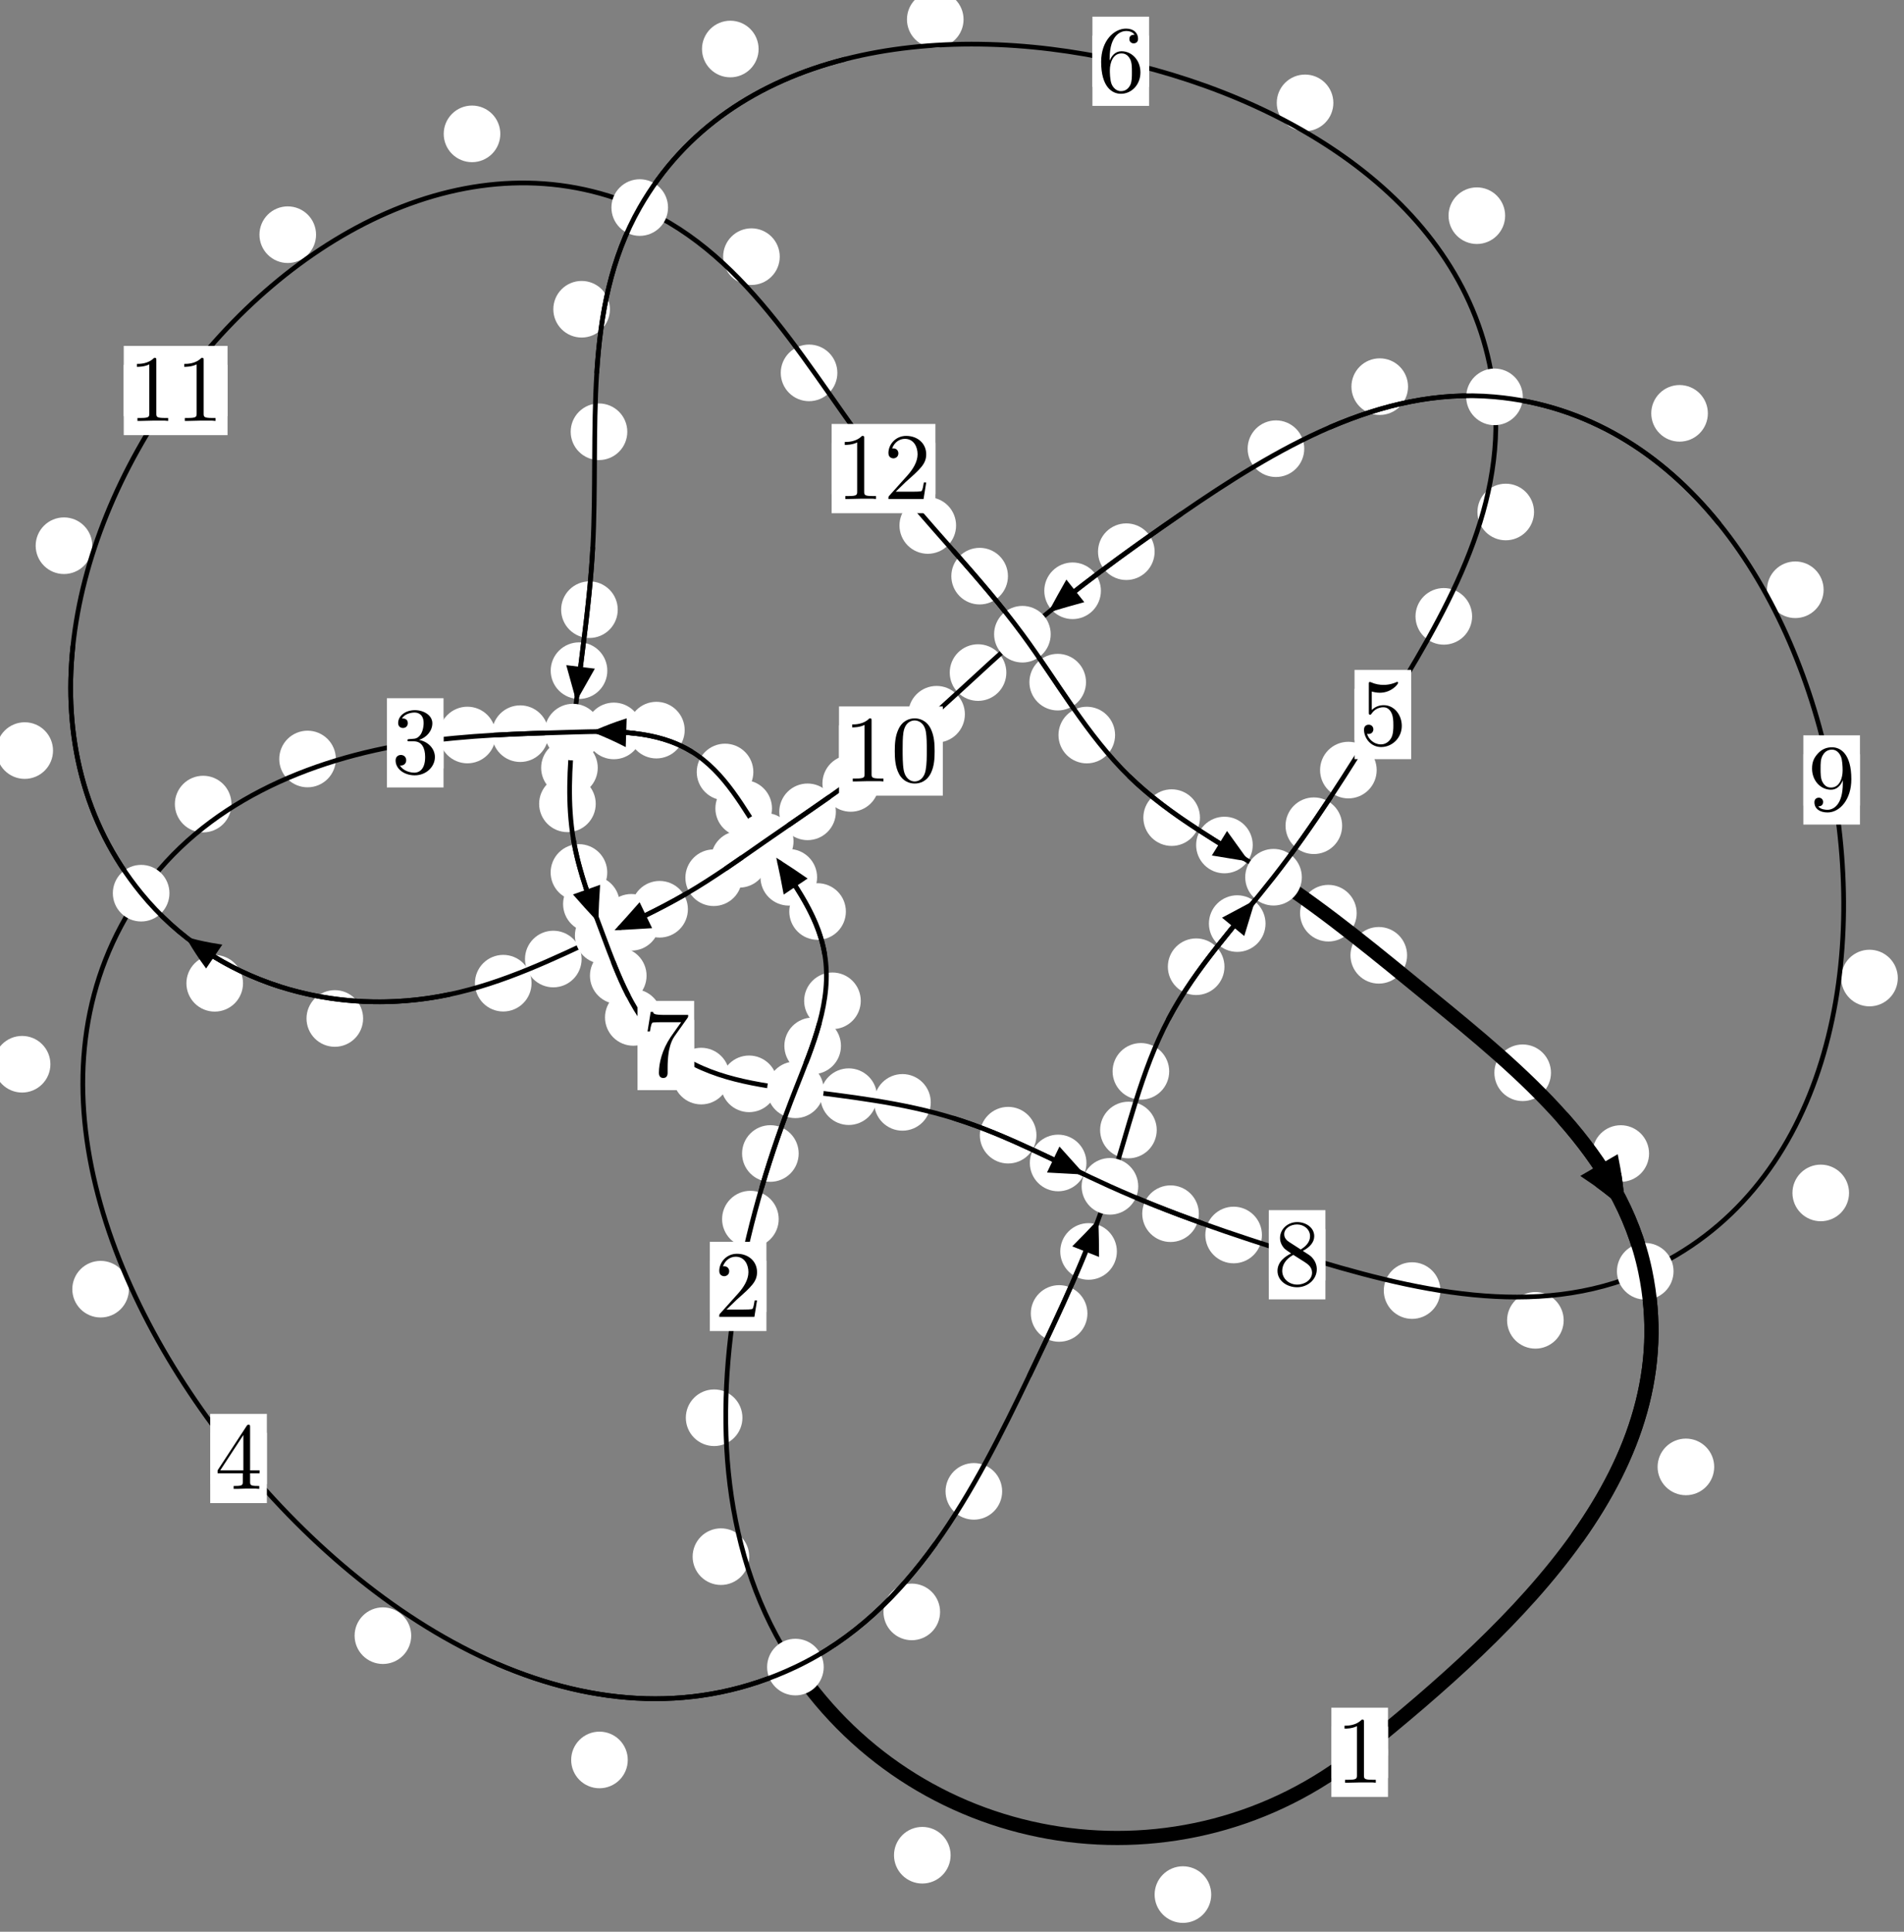 <?xml version="1.0"?>
<!-- Created by MetaPost 1.999 on 2021.07.06:0013 -->
<svg version="1.1" xmlns="http://www.w3.org/2000/svg" xmlns:xlink="http://www.w3.org/1999/xlink" width="201.074" height="203.945" viewBox="0 0 201.074 203.945">
<rect x="0" y="0" width="201.074" height="203.945" fill="#808080" stroke="none"/>
<!-- Original BoundingBox: -84.654694 -27.008240 116.419250 176.937057 -->
  <defs>
    <g transform="scale(0.01,0.01)" id="GLYPHcmr10_48">
      <path style="fill-rule: evenodd;" d="M460 -320C460 -400,455 -480,420 -554C374 -650,292 -666,250 -666C190 -666,117 -640,76 -547C44 -478,39 -400,39 -320C39 -245,43 -155,84 -79C127 2,200 22,249 22C303 22,379 1,423 -94C455 -163,460 -241,460 -320M249 -0C210 -0,151 -25,133 -121C122 -181,122 -273,122 -332C122 -396,122 -462,130 -516C149 -635,224 -644,249 -644C282 -644,348 -626,367 -527C377 -471,377 -395,377 -332C377 -257,377 -189,366 -125C351 -30,294 -0,249 -0"></path>
    </g>
    <g transform="scale(0.01,0.01)" id="GLYPHcmr10_49">
      <path style="fill-rule: evenodd;" d="M294 -640C294 -664,294 -666,271 -666C209 -602,121 -602,89 -602L89 -571C109 -571,168 -571,220 -597L220 -79C220 -43,217 -31,127 -31L95 -31L95 -0L257 -0L130 -3L217 -3L257 -3L297 -3L384 -3L419 -0L419 -31L387 -31C297 -31,294 -42,294 -79"></path>
    </g>
    <g transform="scale(0.01,0.01)" id="GLYPHcmr10_50">
      <path style="fill-rule: evenodd;" d="M127 -77L233 -180C389 -318,449 -372,449 -472C449 -586,359 -666,237 -666C124 -666,50 -574,50 -485C50 -429,100 -429,103 -429C120 -429,155 -441,155 -482C155 -508,137 -534,102 -534C94 -534,92 -534,89 -533C112 -598,166 -635,224 -635C315 -635,358 -554,358 -472C358 -392,308 -313,253 -251L61 -37C50 -26,50 -24,50 -0L421 -0L449 -174L424 -174C419 -144,412 -100,402 -85C395 -77,329 -77,307 -77"></path>
    </g>
    <g transform="scale(0.01,0.01)" id="GLYPHcmr10_51">
      <path style="fill-rule: evenodd;" d="M290 -352C372 -379,430 -449,430 -528C430 -610,342 -666,246 -666C145 -666,69 -606,69 -530C69 -497,91 -478,120 -478C151 -478,171 -500,171 -529C171 -579,124 -579,109 -579C140 -628,206 -641,242 -641C283 -641,338 -619,338 -529C338 -517,336 -459,310 -415C280 -367,246 -364,221 -363C213 -362,189 -360,182 -360C174 -359,167 -358,167 -348C167 -337,174 -337,191 -337L235 -337C317 -337,354 -269,354 -171C354 -35,285 -6,241 -6C198 -6,123 -23,88 -82C123 -77,154 -99,154 -137C154 -173,127 -193,98 -193C74 -193,42 -179,42 -135C42 -44,135 22,244 22C366 22,457 -69,457 -171C457 -253,394 -331,290 -352"></path>
    </g>
    <g transform="scale(0.01,0.01)" id="GLYPHcmr10_52">
      <path style="fill-rule: evenodd;" d="M294 -165L294 -78C294 -42,292 -31,218 -31L197 -31L197 -0L332 -0L238 -3L290 -3L332 -3L374 -3L427 -3L468 -0L468 -31L447 -31C373 -31,371 -42,371 -78L371 -165L471 -165L471 -196L371 -196L371 -651C371 -671,371 -677,355 -677C346 -677,343 -677,335 -665L28 -196L28 -165M300 -196L56 -196L300 -569"></path>
    </g>
    <g transform="scale(0.01,0.01)" id="GLYPHcmr10_53">
      <path style="fill-rule: evenodd;" d="M449 -201C449 -320,367 -420,259 -420C211 -420,168 -404,132 -369L132 -564C152 -558,185 -551,217 -551C340 -551,410 -642,410 -655C410 -661,407 -666,400 -666C399 -666,397 -666,392 -663C372 -654,323 -634,256 -634C216 -634,170 -641,123 -662C115 -665,113 -665,111 -665C101 -665,101 -657,101 -641L101 -345C101 -327,101 -319,115 -319C122 -319,124 -322,128 -328C139 -344,176 -398,257 -398C309 -398,334 -352,342 -334C358 -297,360 -258,360 -208C360 -173,360 -113,336 -71C312 -32,275 -6,229 -6C156 -6,99 -59,82 -118C85 -117,88 -116,99 -116C132 -116,149 -141,149 -165C149 -189,132 -214,99 -214C85 -214,50 -207,50 -161C50 -75,119 22,231 22C347 22,449 -74,449 -201"></path>
    </g>
    <g transform="scale(0.01,0.01)" id="GLYPHcmr10_54">
      <path style="fill-rule: evenodd;" d="M132 -328L132 -352C132 -605,256 -641,307 -641C331 -641,373 -635,395 -601C380 -601,340 -601,340 -556C340 -525,364 -510,386 -510C402 -510,432 -519,432 -558C432 -618,388 -666,305 -666C177 -666,42 -537,42 -316C42 -49,158 22,251 22C362 22,457 -72,457 -204C457 -331,368 -427,257 -427C189 -427,152 -376,132 -328M251 -6C188 -6,158 -66,152 -81C134 -128,134 -208,134 -226C134 -304,166 -404,256 -404C272 -404,318 -404,349 -342C367 -305,367 -254,367 -205C367 -157,367 -107,350 -71C320 -11,274 -6,251 -6"></path>
    </g>
    <g transform="scale(0.01,0.01)" id="GLYPHcmr10_55">
      <path style="fill-rule: evenodd;" d="M476 -609C485 -621,485 -623,485 -644L242 -644C120 -644,118 -657,114 -676L89 -676L56 -470L81 -470C84 -486,93 -549,106 -561C113 -567,191 -567,204 -567L411 -567C400 -551,321 -442,299 -409C209 -274,176 -135,176 -33C176 -23,176 22,222 22C268 22,268 -23,268 -33L268 -84C268 -139,271 -194,279 -248C283 -271,297 -357,341 -419"></path>
    </g>
    <g transform="scale(0.01,0.01)" id="GLYPHcmr10_56">
      <path style="fill-rule: evenodd;" d="M163 -457C117 -487,113 -521,113 -538C113 -599,178 -641,249 -641C322 -641,386 -589,386 -517C386 -460,347 -412,287 -377M309 -362C381 -399,430 -451,430 -517C430 -609,341 -666,250 -666C150 -666,69 -592,69 -499C69 -481,71 -436,113 -389C124 -377,161 -352,186 -335C128 -306,42 -250,42 -151C42 -45,144 22,249 22C362 22,457 -61,457 -168C457 -204,446 -249,408 -291C389 -312,373 -322,309 -362M209 -320L332 -242C360 -223,407 -193,407 -132C407 -58,332 -6,250 -6C164 -6,92 -68,92 -151C92 -209,124 -273,209 -320"></path>
    </g>
    <g transform="scale(0.01,0.01)" id="GLYPHcmr10_57">
      <path style="fill-rule: evenodd;" d="M367 -318L367 -286C367 -52,263 -6,205 -6C188 -6,134 -8,107 -42C151 -42,159 -71,159 -88C159 -119,135 -134,113 -134C97 -134,67 -125,67 -86C67 -19,121 22,206 22C335 22,457 -114,457 -329C457 -598,342 -666,253 -666C198 -666,149 -648,106 -603C65 -558,42 -516,42 -441C42 -316,130 -218,242 -218C303 -218,344 -260,367 -318M243 -241C227 -241,181 -241,150 -304C132 -341,132 -391,132 -440C132 -494,132 -541,153 -578C180 -628,218 -641,253 -641C299 -641,332 -607,349 -562C361 -530,365 -467,365 -421C365 -338,331 -241,243 -241"></path>
    </g>
  </defs>
  <path d="M127.912 200.02C127.912 199.227,127.597 198.467,127.036 197.906C126.476 197.346,125.716 197.031,124.923 197.031C124.13 197.031,123.37 197.346,122.81 197.906C122.249 198.467,121.934 199.227,121.934 200.02C121.934 200.812,122.249 201.572,122.81 202.133C123.37 202.693,124.13 203.008,124.923 203.008C125.716 203.008,126.476 202.693,127.036 202.133C127.597 201.572,127.912 200.812,127.912 200.02Z" style="fill: rgb(100%,100%,100%);stroke: none;"></path>
  <path d="M146.58 184.998C146.58 184.205,146.265 183.445,145.705 182.884C145.144 182.324,144.384 182.009,143.591 182.009C142.799 182.009,142.038 182.324,141.478 182.884C140.917 183.445,140.603 184.205,140.603 184.998C140.603 185.79,140.917 186.551,141.478 187.111C142.038 187.671,142.799 187.986,143.591 187.986C144.384 187.986,145.144 187.671,145.705 187.111C146.265 186.551,146.58 185.79,146.58 184.998Z" style="fill: rgb(100%,100%,100%);stroke: none;"></path>
  <path d="M79.124 164.343C79.124 163.55,78.809 162.79,78.249 162.229C77.688 161.669,76.928 161.354,76.136 161.354C75.343 161.354,74.583 161.669,74.022 162.229C73.462 162.79,73.147 163.55,73.147 164.343C73.147 165.135,73.462 165.895,74.022 166.456C74.583 167.016,75.343 167.331,76.136 167.331C76.928 167.331,77.688 167.016,78.249 166.456C78.809 165.895,79.124 165.135,79.124 164.343Z" style="fill: rgb(100%,100%,100%);stroke: none;"></path>
  <path d="M100.39 195.864C100.39 195.071,100.075 194.311,99.514 193.751C98.954 193.19,98.193 192.875,97.401 192.875C96.608 192.875,95.848 193.19,95.287 193.751C94.727 194.311,94.412 195.071,94.412 195.864C94.412 196.657,94.727 197.417,95.287 197.977C95.848 198.538,96.608 198.853,97.401 198.853C98.193 198.853,98.954 198.538,99.514 197.977C100.075 197.417,100.39 196.657,100.39 195.864Z" style="fill: rgb(100%,100%,100%);stroke: none;"></path>
  <path d="M82.235 128.707C82.235 127.915,81.92 127.155,81.36 126.594C80.799 126.034,80.039 125.719,79.247 125.719C78.454 125.719,77.694 126.034,77.133 126.594C76.573 127.155,76.258 127.915,76.258 128.707C76.258 129.5,76.573 130.26,77.133 130.821C77.694 131.381,78.454 131.696,79.247 131.696C80.039 131.696,80.799 131.381,81.36 130.821C81.92 130.26,82.235 129.5,82.235 128.707Z" style="fill: rgb(100%,100%,100%);stroke: none;"></path>
  <path d="M78.405 149.678C78.405 148.886,78.091 148.125,77.53 147.565C76.97 147.004,76.209 146.689,75.417 146.689C74.624 146.689,73.864 147.004,73.303 147.565C72.743 148.125,72.428 148.886,72.428 149.678C72.428 150.471,72.743 151.231,73.303 151.792C73.864 152.352,74.624 152.667,75.417 152.667C76.209 152.667,76.97 152.352,77.53 151.792C78.091 151.231,78.405 150.471,78.405 149.678Z" style="fill: rgb(100%,100%,100%);stroke: none;"></path>
  <path d="M88.811 110.42C88.811 109.627,88.497 108.867,87.936 108.306C87.376 107.746,86.615 107.431,85.823 107.431C85.03 107.431,84.27 107.746,83.709 108.306C83.149 108.867,82.834 109.627,82.834 110.42C82.834 111.212,83.149 111.973,83.709 112.533C84.27 113.094,85.03 113.408,85.823 113.408C86.615 113.408,87.376 113.094,87.936 112.533C88.497 111.973,88.811 111.212,88.811 110.42Z" style="fill: rgb(100%,100%,100%);stroke: none;"></path>
  <path d="M84.345 121.779C84.345 120.986,84.03 120.226,83.47 119.666C82.909 119.105,82.149 118.79,81.356 118.79C80.564 118.79,79.804 119.105,79.243 119.666C78.683 120.226,78.368 120.986,78.368 121.779C78.368 122.572,78.683 123.332,79.243 123.892C79.804 124.453,80.564 124.768,81.356 124.768C82.149 124.768,82.909 124.453,83.47 123.892C84.03 123.332,84.345 122.572,84.345 121.779Z" style="fill: rgb(100%,100%,100%);stroke: none;"></path>
  <path d="M89.33 96.234C89.33 95.441,89.016 94.681,88.455 94.12C87.895 93.56,87.134 93.245,86.342 93.245C85.549 93.245,84.789 93.56,84.228 94.12C83.668 94.681,83.353 95.441,83.353 96.234C83.353 97.026,83.668 97.786,84.228 98.347C84.789 98.907,85.549 99.222,86.342 99.222C87.134 99.222,87.895 98.907,88.455 98.347C89.016 97.786,89.33 97.026,89.33 96.234Z" style="fill: rgb(100%,100%,100%);stroke: none;"></path>
  <path d="M90.901 105.66C90.901 104.868,90.586 104.108,90.025 103.547C89.465 102.987,88.705 102.672,87.912 102.672C87.119 102.672,86.359 102.987,85.799 103.547C85.238 104.108,84.923 104.868,84.923 105.66C84.923 106.453,85.238 107.213,85.799 107.774C86.359 108.334,87.119 108.649,87.912 108.649C88.705 108.649,89.465 108.334,90.025 107.774C90.586 107.213,90.901 106.453,90.901 105.66Z" style="fill: rgb(100%,100%,100%);stroke: none;"></path>
  <path d="M81.527 85.349C81.527 84.556,81.212 83.796,80.651 83.235C80.091 82.675,79.331 82.36,78.538 82.36C77.745 82.36,76.985 82.675,76.425 83.235C75.864 83.796,75.549 84.556,75.549 85.349C75.549 86.141,75.864 86.901,76.425 87.462C76.985 88.022,77.745 88.337,78.538 88.337C79.331 88.337,80.091 88.022,80.651 87.462C81.212 86.901,81.527 86.141,81.527 85.349Z" style="fill: rgb(100%,100%,100%);stroke: none;"></path>
  <path d="M86.29 92.619C86.29 91.827,85.975 91.066,85.414 90.506C84.854 89.945,84.094 89.631,83.301 89.631C82.508 89.631,81.748 89.945,81.188 90.506C80.627 91.066,80.312 91.827,80.312 92.619C80.312 93.412,80.627 94.172,81.188 94.733C81.748 95.293,82.508 95.608,83.301 95.608C84.094 95.608,84.854 95.293,85.414 94.733C85.975 94.172,86.29 93.412,86.29 92.619Z" style="fill: rgb(100%,100%,100%);stroke: none;"></path>
  <path d="M72.307 77.082C72.307 76.29,71.992 75.529,71.431 74.969C70.871 74.408,70.11 74.093,69.318 74.093C68.525 74.093,67.765 74.408,67.204 74.969C66.644 75.529,66.329 76.29,66.329 77.082C66.329 77.875,66.644 78.635,67.204 79.196C67.765 79.756,68.525 80.071,69.318 80.071C70.11 80.071,70.871 79.756,71.431 79.196C71.992 78.635,72.307 77.875,72.307 77.082Z" style="fill: rgb(100%,100%,100%);stroke: none;"></path>
  <path d="M79.558 81.502C79.558 80.709,79.243 79.949,78.682 79.389C78.122 78.828,77.362 78.513,76.569 78.513C75.776 78.513,75.016 78.828,74.456 79.389C73.895 79.949,73.58 80.709,73.58 81.502C73.58 82.295,73.895 83.055,74.456 83.615C75.016 84.176,75.776 84.491,76.569 84.491C77.362 84.491,78.122 84.176,78.682 83.615C79.243 83.055,79.558 82.295,79.558 81.502Z" style="fill: rgb(100%,100%,100%);stroke: none;"></path>
  <path d="M57.929 77.457C57.929 76.664,57.614 75.904,57.053 75.343C56.493 74.783,55.733 74.468,54.94 74.468C54.147 74.468,53.387 74.783,52.827 75.343C52.266 75.904,51.951 76.664,51.951 77.457C51.951 78.249,52.266 79.01,52.827 79.57C53.387 80.131,54.147 80.445,54.94 80.445C55.733 80.445,56.493 80.131,57.053 79.57C57.614 79.01,57.929 78.249,57.929 77.457Z" style="fill: rgb(100%,100%,100%);stroke: none;"></path>
  <path d="M67.813 77.166C67.813 76.373,67.498 75.613,66.938 75.053C66.377 74.492,65.617 74.177,64.824 74.177C64.032 74.177,63.272 74.492,62.711 75.053C62.151 75.613,61.836 76.373,61.836 77.166C61.836 77.959,62.151 78.719,62.711 79.279C63.272 79.84,64.032 80.155,64.824 80.155C65.617 80.155,66.377 79.84,66.938 79.279C67.498 78.719,67.813 77.959,67.813 77.166Z" style="fill: rgb(100%,100%,100%);stroke: none;"></path>
  <path d="M35.469 80.13C35.469 79.338,35.154 78.578,34.593 78.017C34.033 77.457,33.273 77.142,32.48 77.142C31.687 77.142,30.927 77.457,30.367 78.017C29.806 78.578,29.491 79.338,29.491 80.13C29.491 80.923,29.806 81.683,30.367 82.244C30.927 82.804,31.687 83.119,32.48 83.119C33.273 83.119,34.033 82.804,34.593 82.244C35.154 81.683,35.469 80.923,35.469 80.13Z" style="fill: rgb(100%,100%,100%);stroke: none;"></path>
  <path d="M52.348 77.598C52.348 76.806,52.033 76.046,51.473 75.485C50.912 74.925,50.152 74.61,49.359 74.61C48.567 74.61,47.807 74.925,47.246 75.485C46.686 76.046,46.371 76.806,46.371 77.598C46.371 78.391,46.686 79.151,47.246 79.712C47.807 80.272,48.567 80.587,49.359 80.587C50.152 80.587,50.912 80.272,51.473 79.712C52.033 79.151,52.348 78.391,52.348 77.598Z" style="fill: rgb(100%,100%,100%);stroke: none;"></path>
  <path d="M5.323 112.357C5.323 111.564,5.008 110.804,4.447 110.244C3.887 109.683,3.127 109.368,2.334 109.368C1.541 109.368,0.781 109.683,0.221 110.244C-0.34 110.804,-0.655 111.564,-0.655 112.357C-0.655 113.15,-0.34 113.91,0.221 114.47C0.781 115.031,1.541 115.346,2.334 115.346C3.127 115.346,3.887 115.031,4.447 114.47C5.008 113.91,5.323 113.15,5.323 112.357Z" style="fill: rgb(100%,100%,100%);stroke: none;"></path>
  <path d="M24.444 84.89C24.444 84.097,24.129 83.337,23.569 82.777C23.008 82.216,22.248 81.901,21.455 81.901C20.663 81.901,19.902 82.216,19.342 82.777C18.782 83.337,18.467 84.097,18.467 84.89C18.467 85.683,18.782 86.443,19.342 87.003C19.902 87.564,20.663 87.879,21.455 87.879C22.248 87.879,23.008 87.564,23.569 87.003C24.129 86.443,24.444 85.683,24.444 84.89Z" style="fill: rgb(100%,100%,100%);stroke: none;"></path>
  <path d="M43.426 172.685C43.426 171.892,43.111 171.132,42.55 170.572C41.99 170.011,41.23 169.696,40.437 169.696C39.644 169.696,38.884 170.011,38.324 170.572C37.763 171.132,37.448 171.892,37.448 172.685C37.448 173.478,37.763 174.238,38.324 174.798C38.884 175.359,39.644 175.674,40.437 175.674C41.23 175.674,41.99 175.359,42.55 174.798C43.111 174.238,43.426 173.478,43.426 172.685Z" style="fill: rgb(100%,100%,100%);stroke: none;"></path>
  <path d="M13.615 136.104C13.615 135.312,13.3 134.552,12.739 133.991C12.179 133.431,11.419 133.116,10.626 133.116C9.833 133.116,9.073 133.431,8.513 133.991C7.952 134.552,7.637 135.312,7.637 136.104C7.637 136.897,7.952 137.657,8.513 138.218C9.073 138.778,9.833 139.093,10.626 139.093C11.419 139.093,12.179 138.778,12.739 138.218C13.3 137.657,13.615 136.897,13.615 136.104Z" style="fill: rgb(100%,100%,100%);stroke: none;"></path>
  <path d="M99.278 170.176C99.278 169.384,98.963 168.624,98.403 168.063C97.842 167.503,97.082 167.188,96.29 167.188C95.497 167.188,94.737 167.503,94.176 168.063C93.616 168.624,93.301 169.384,93.301 170.176C93.301 170.969,93.616 171.729,94.176 172.29C94.737 172.85,95.497 173.165,96.29 173.165C97.082 173.165,97.842 172.85,98.403 172.29C98.963 171.729,99.278 170.969,99.278 170.176Z" style="fill: rgb(100%,100%,100%);stroke: none;"></path>
  <path d="M66.296 185.805C66.296 185.013,65.981 184.253,65.421 183.692C64.86 183.132,64.1 182.817,63.308 182.817C62.515 182.817,61.755 183.132,61.194 183.692C60.634 184.253,60.319 185.013,60.319 185.805C60.319 186.598,60.634 187.358,61.194 187.919C61.755 188.479,62.515 188.794,63.308 188.794C64.1 188.794,64.86 188.479,65.421 187.919C65.981 187.358,66.296 186.598,66.296 185.805Z" style="fill: rgb(100%,100%,100%);stroke: none;"></path>
  <path d="M114.838 138.667C114.838 137.875,114.523 137.114,113.963 136.554C113.402 135.994,112.642 135.679,111.849 135.679C111.057 135.679,110.297 135.994,109.736 136.554C109.176 137.114,108.861 137.875,108.861 138.667C108.861 139.46,109.176 140.22,109.736 140.781C110.297 141.341,111.057 141.656,111.849 141.656C112.642 141.656,113.402 141.341,113.963 140.781C114.523 140.22,114.838 139.46,114.838 138.667Z" style="fill: rgb(100%,100%,100%);stroke: none;"></path>
  <path d="M105.833 157.45C105.833 156.657,105.519 155.897,104.958 155.336C104.398 154.776,103.637 154.461,102.845 154.461C102.052 154.461,101.292 154.776,100.731 155.336C100.171 155.897,99.856 156.657,99.856 157.45C99.856 158.242,100.171 159.003,100.731 159.563C101.292 160.124,102.052 160.438,102.845 160.438C103.637 160.438,104.398 160.124,104.958 159.563C105.519 159.003,105.833 158.242,105.833 157.45Z" style="fill: rgb(100%,100%,100%);stroke: none;"></path>
  <path d="M122.157 119.301C122.157 118.508,121.842 117.748,121.282 117.187C120.721 116.627,119.961 116.312,119.168 116.312C118.376 116.312,117.615 116.627,117.055 117.187C116.494 117.748,116.179 118.508,116.179 119.301C116.179 120.093,116.494 120.854,117.055 121.414C117.615 121.975,118.376 122.289,119.168 122.289C119.961 122.289,120.721 121.975,121.282 121.414C121.842 120.854,122.157 120.093,122.157 119.301Z" style="fill: rgb(100%,100%,100%);stroke: none;"></path>
  <path d="M117.948 132.121C117.948 131.328,117.633 130.568,117.073 130.007C116.512 129.447,115.752 129.132,114.959 129.132C114.167 129.132,113.407 129.447,112.846 130.007C112.286 130.568,111.971 131.328,111.971 132.121C111.971 132.913,112.286 133.673,112.846 134.234C113.407 134.794,114.167 135.109,114.959 135.109C115.752 135.109,116.512 134.794,117.073 134.234C117.633 133.673,117.948 132.913,117.948 132.121Z" style="fill: rgb(100%,100%,100%);stroke: none;"></path>
  <path d="M129.31 102.062C129.31 101.269,128.995 100.509,128.434 99.948C127.874 99.388,127.114 99.073,126.321 99.073C125.528 99.073,124.768 99.388,124.208 99.948C123.647 100.509,123.332 101.269,123.332 102.062C123.332 102.854,123.647 103.614,124.208 104.175C124.768 104.735,125.528 105.05,126.321 105.05C127.114 105.05,127.874 104.735,128.434 104.175C128.995 103.614,129.31 102.854,129.31 102.062Z" style="fill: rgb(100%,100%,100%);stroke: none;"></path>
  <path d="M123.474 113.107C123.474 112.315,123.159 111.555,122.598 110.994C122.038 110.434,121.277 110.119,120.485 110.119C119.692 110.119,118.932 110.434,118.371 110.994C117.811 111.555,117.496 112.315,117.496 113.107C117.496 113.9,117.811 114.66,118.371 115.221C118.932 115.781,119.692 116.096,120.485 116.096C121.277 116.096,122.038 115.781,122.598 115.221C123.159 114.66,123.474 113.9,123.474 113.107Z" style="fill: rgb(100%,100%,100%);stroke: none;"></path>
  <path d="M141.739 87.176C141.739 86.383,141.424 85.623,140.863 85.063C140.303 84.502,139.543 84.187,138.75 84.187C137.957 84.187,137.197 84.502,136.637 85.063C136.076 85.623,135.761 86.383,135.761 87.176C135.761 87.969,136.076 88.729,136.637 89.289C137.197 89.85,137.957 90.165,138.75 90.165C139.543 90.165,140.303 89.85,140.863 89.289C141.424 88.729,141.739 87.969,141.739 87.176Z" style="fill: rgb(100%,100%,100%);stroke: none;"></path>
  <path d="M133.647 97.507C133.647 96.715,133.332 95.955,132.771 95.394C132.211 94.834,131.451 94.519,130.658 94.519C129.865 94.519,129.105 94.834,128.545 95.394C127.984 95.955,127.669 96.715,127.669 97.507C127.669 98.3,127.984 99.06,128.545 99.621C129.105 100.181,129.865 100.496,130.658 100.496C131.451 100.496,132.211 100.181,132.771 99.621C133.332 99.06,133.647 98.3,133.647 97.507Z" style="fill: rgb(100%,100%,100%);stroke: none;"></path>
  <path d="M155.463 65.071C155.463 64.279,155.148 63.518,154.588 62.958C154.027 62.397,153.267 62.083,152.474 62.083C151.682 62.083,150.922 62.397,150.361 62.958C149.801 63.518,149.486 64.279,149.486 65.071C149.486 65.864,149.801 66.624,150.361 67.185C150.922 67.745,151.682 68.06,152.474 68.06C153.267 68.06,154.027 67.745,154.588 67.185C155.148 66.624,155.463 65.864,155.463 65.071Z" style="fill: rgb(100%,100%,100%);stroke: none;"></path>
  <path d="M145.385 81.302C145.385 80.509,145.071 79.749,144.51 79.189C143.95 78.628,143.189 78.313,142.397 78.313C141.604 78.313,140.844 78.628,140.283 79.189C139.723 79.749,139.408 80.509,139.408 81.302C139.408 82.095,139.723 82.855,140.283 83.415C140.844 83.976,141.604 84.291,142.397 84.291C143.189 84.291,143.95 83.976,144.51 83.415C145.071 82.855,145.385 82.095,145.385 81.302Z" style="fill: rgb(100%,100%,100%);stroke: none;"></path>
  <path d="M158.952 22.771C158.952 21.978,158.637 21.218,158.076 20.657C157.516 20.097,156.756 19.782,155.963 19.782C155.17 19.782,154.41 20.097,153.85 20.657C153.289 21.218,152.974 21.978,152.974 22.771C152.974 23.563,153.289 24.323,153.85 24.884C154.41 25.444,155.17 25.759,155.963 25.759C156.756 25.759,157.516 25.444,158.076 24.884C158.637 24.323,158.952 23.563,158.952 22.771Z" style="fill: rgb(100%,100%,100%);stroke: none;"></path>
  <path d="M162.004 54.053C162.004 53.261,161.689 52.501,161.129 51.94C160.569 51.38,159.808 51.065,159.016 51.065C158.223 51.065,157.463 51.38,156.902 51.94C156.342 52.501,156.027 53.261,156.027 54.053C156.027 54.846,156.342 55.606,156.902 56.167C157.463 56.727,158.223 57.042,159.016 57.042C159.808 57.042,160.569 56.727,161.129 56.167C161.689 55.606,162.004 54.846,162.004 54.053Z" style="fill: rgb(100%,100%,100%);stroke: none;"></path>
  <path d="M101.758 2.052C101.758 1.259,101.443 0.499,100.883 -0.062C100.322 -0.622,99.562 -0.937,98.769 -0.937C97.977 -0.937,97.216 -0.622,96.656 -0.062C96.095 0.499,95.781 1.259,95.781 2.052C95.781 2.844,96.095 3.605,96.656 4.165C97.216 4.725,97.977 5.04,98.769 5.04C99.562 5.04,100.322 4.725,100.883 4.165C101.443 3.605,101.758 2.844,101.758 2.052Z" style="fill: rgb(100%,100%,100%);stroke: none;"></path>
  <path d="M140.811 10.861C140.811 10.068,140.496 9.308,139.936 8.748C139.376 8.187,138.615 7.872,137.823 7.872C137.03 7.872,136.27 8.187,135.709 8.748C135.149 9.308,134.834 10.068,134.834 10.861C134.834 11.654,135.149 12.414,135.709 12.974C136.27 13.535,137.03 13.85,137.823 13.85C138.615 13.85,139.376 13.535,139.936 12.974C140.496 12.414,140.811 11.654,140.811 10.861Z" style="fill: rgb(100%,100%,100%);stroke: none;"></path>
  <path d="M64.412 32.648C64.412 31.856,64.097 31.096,63.537 30.535C62.976 29.975,62.216 29.66,61.424 29.66C60.631 29.66,59.871 29.975,59.31 30.535C58.75 31.096,58.435 31.856,58.435 32.648C58.435 33.441,58.75 34.201,59.31 34.762C59.871 35.322,60.631 35.637,61.424 35.637C62.216 35.637,62.976 35.322,63.537 34.762C64.097 34.201,64.412 33.441,64.412 32.648Z" style="fill: rgb(100%,100%,100%);stroke: none;"></path>
  <path d="M80.113 5.175C80.113 4.383,79.798 3.623,79.238 3.062C78.677 2.502,77.917 2.187,77.125 2.187C76.332 2.187,75.572 2.502,75.011 3.062C74.451 3.623,74.136 4.383,74.136 5.175C74.136 5.968,74.451 6.728,75.011 7.289C75.572 7.849,76.332 8.164,77.125 8.164C77.917 8.164,78.677 7.849,79.238 7.289C79.798 6.728,80.113 5.968,80.113 5.175Z" style="fill: rgb(100%,100%,100%);stroke: none;"></path>
  <path d="M65.237 64.365C65.237 63.572,64.922 62.812,64.362 62.252C63.801 61.691,63.041 61.376,62.249 61.376C61.456 61.376,60.696 61.691,60.135 62.252C59.575 62.812,59.26 63.572,59.26 64.365C59.26 65.158,59.575 65.918,60.135 66.478C60.696 67.039,61.456 67.354,62.249 67.354C63.041 67.354,63.801 67.039,64.362 66.478C64.922 65.918,65.237 65.158,65.237 64.365Z" style="fill: rgb(100%,100%,100%);stroke: none;"></path>
  <path d="M66.246 45.583C66.246 44.79,65.931 44.03,65.37 43.47C64.81 42.909,64.05 42.594,63.257 42.594C62.464 42.594,61.704 42.909,61.144 43.47C60.583 44.03,60.268 44.79,60.268 45.583C60.268 46.376,60.583 47.136,61.144 47.696C61.704 48.257,62.464 48.572,63.257 48.572C64.05 48.572,64.81 48.257,65.37 47.696C65.931 47.136,66.246 46.376,66.246 45.583Z" style="fill: rgb(100%,100%,100%);stroke: none;"></path>
  <path d="M63.126 81.059C63.126 80.266,62.812 79.506,62.251 78.946C61.691 78.385,60.93 78.07,60.138 78.07C59.345 78.07,58.585 78.385,58.024 78.946C57.464 79.506,57.149 80.266,57.149 81.059C57.149 81.852,57.464 82.612,58.024 83.172C58.585 83.733,59.345 84.048,60.138 84.048C60.93 84.048,61.691 83.733,62.251 83.172C62.812 82.612,63.126 81.852,63.126 81.059Z" style="fill: rgb(100%,100%,100%);stroke: none;"></path>
  <path d="M64.136 70.806C64.136 70.013,63.821 69.253,63.26 68.692C62.7 68.132,61.94 67.817,61.147 67.817C60.354 67.817,59.594 68.132,59.034 68.692C58.473 69.253,58.158 70.013,58.158 70.806C58.158 71.598,58.473 72.359,59.034 72.919C59.594 73.479,60.354 73.794,61.147 73.794C61.94 73.794,62.7 73.479,63.26 72.919C63.821 72.359,64.136 71.598,64.136 70.806Z" style="fill: rgb(100%,100%,100%);stroke: none;"></path>
  <path d="M64.129 92.11C64.129 91.317,63.814 90.557,63.254 89.997C62.693 89.436,61.933 89.121,61.141 89.121C60.348 89.121,59.588 89.436,59.027 89.997C58.467 90.557,58.152 91.317,58.152 92.11C58.152 92.903,58.467 93.663,59.027 94.223C59.588 94.784,60.348 95.099,61.141 95.099C61.933 95.099,62.693 94.784,63.254 94.223C63.814 93.663,64.129 92.903,64.129 92.11Z" style="fill: rgb(100%,100%,100%);stroke: none;"></path>
  <path d="M62.913 84.863C62.913 84.071,62.598 83.31,62.038 82.75C61.477 82.19,60.717 81.875,59.924 81.875C59.132 81.875,58.371 82.19,57.811 82.75C57.25 83.31,56.936 84.071,56.936 84.863C56.936 85.656,57.25 86.416,57.811 86.977C58.371 87.537,59.132 87.852,59.924 87.852C60.717 87.852,61.477 87.537,62.038 86.977C62.598 86.416,62.913 85.656,62.913 84.863Z" style="fill: rgb(100%,100%,100%);stroke: none;"></path>
  <path d="M68.281 103.01C68.281 102.217,67.966 101.457,67.405 100.897C66.845 100.336,66.085 100.021,65.292 100.021C64.499 100.021,63.739 100.336,63.179 100.897C62.618 101.457,62.303 102.217,62.303 103.01C62.303 103.803,62.618 104.563,63.179 105.123C63.739 105.684,64.499 105.999,65.292 105.999C66.085 105.999,66.845 105.684,67.405 105.123C67.966 104.563,68.281 103.803,68.281 103.01Z" style="fill: rgb(100%,100%,100%);stroke: none;"></path>
  <path d="M65.443 95.439C65.443 94.647,65.128 93.887,64.568 93.326C64.007 92.766,63.247 92.451,62.454 92.451C61.662 92.451,60.901 92.766,60.341 93.326C59.78 93.887,59.465 94.647,59.465 95.439C59.465 96.232,59.78 96.992,60.341 97.553C60.901 98.113,61.662 98.428,62.454 98.428C63.247 98.428,64.007 98.113,64.568 97.553C65.128 96.992,65.443 96.232,65.443 95.439Z" style="fill: rgb(100%,100%,100%);stroke: none;"></path>
  <path d="M77.042 113.608C77.042 112.815,76.727 112.055,76.166 111.495C75.606 110.934,74.846 110.619,74.053 110.619C73.26 110.619,72.5 110.934,71.94 111.495C71.379 112.055,71.064 112.815,71.064 113.608C71.064 114.401,71.379 115.161,71.94 115.721C72.5 116.282,73.26 116.597,74.053 116.597C74.846 116.597,75.606 116.282,76.166 115.721C76.727 115.161,77.042 114.401,77.042 113.608Z" style="fill: rgb(100%,100%,100%);stroke: none;"></path>
  <path d="M69.869 107.413C69.869 106.62,69.555 105.86,68.994 105.3C68.434 104.739,67.673 104.424,66.881 104.424C66.088 104.424,65.328 104.739,64.767 105.3C64.207 105.86,63.892 106.62,63.892 107.413C63.892 108.206,64.207 108.966,64.767 109.526C65.328 110.087,66.088 110.402,66.881 110.402C67.673 110.402,68.434 110.087,68.994 109.526C69.555 108.966,69.869 108.206,69.869 107.413Z" style="fill: rgb(100%,100%,100%);stroke: none;"></path>
  <path d="M92.619 115.78C92.619 114.987,92.304 114.227,91.744 113.667C91.183 113.106,90.423 112.791,89.631 112.791C88.838 112.791,88.078 113.106,87.517 113.667C86.957 114.227,86.642 114.987,86.642 115.78C86.642 116.573,86.957 117.333,87.517 117.893C88.078 118.454,88.838 118.769,89.631 118.769C90.423 118.769,91.183 118.454,91.744 117.893C92.304 117.333,92.619 116.573,92.619 115.78Z" style="fill: rgb(100%,100%,100%);stroke: none;"></path>
  <path d="M82.098 114.426C82.098 113.633,81.783 112.873,81.223 112.313C80.662 111.752,79.902 111.437,79.109 111.437C78.317 111.437,77.557 111.752,76.996 112.313C76.436 112.873,76.121 113.633,76.121 114.426C76.121 115.219,76.436 115.979,76.996 116.539C77.557 117.1,78.317 117.415,79.109 117.415C79.902 117.415,80.662 117.1,81.223 116.539C81.783 115.979,82.098 115.219,82.098 114.426Z" style="fill: rgb(100%,100%,100%);stroke: none;"></path>
  <path d="M109.455 119.846C109.455 119.053,109.14 118.293,108.579 117.733C108.019 117.172,107.259 116.857,106.466 116.857C105.673 116.857,104.913 117.172,104.353 117.733C103.792 118.293,103.477 119.053,103.477 119.846C103.477 120.639,103.792 121.399,104.353 121.959C104.913 122.52,105.673 122.835,106.466 122.835C107.259 122.835,108.019 122.52,108.579 121.959C109.14 121.399,109.455 120.639,109.455 119.846Z" style="fill: rgb(100%,100%,100%);stroke: none;"></path>
  <path d="M98.294 116.383C98.294 115.59,97.979 114.83,97.418 114.269C96.858 113.709,96.098 113.394,95.305 113.394C94.512 113.394,93.752 113.709,93.192 114.269C92.631 114.83,92.316 115.59,92.316 116.383C92.316 117.175,92.631 117.936,93.192 118.496C93.752 119.056,94.512 119.371,95.305 119.371C96.098 119.371,96.858 119.056,97.418 118.496C97.979 117.936,98.294 117.175,98.294 116.383Z" style="fill: rgb(100%,100%,100%);stroke: none;"></path>
  <path d="M126.606 128.135C126.606 127.342,126.291 126.582,125.73 126.021C125.17 125.461,124.41 125.146,123.617 125.146C122.824 125.146,122.064 125.461,121.504 126.021C120.943 126.582,120.628 127.342,120.628 128.135C120.628 128.927,120.943 129.688,121.504 130.248C122.064 130.809,122.824 131.123,123.617 131.123C124.41 131.123,125.17 130.809,125.73 130.248C126.291 129.688,126.606 128.927,126.606 128.135Z" style="fill: rgb(100%,100%,100%);stroke: none;"></path>
  <path d="M114.735 122.779C114.735 121.987,114.42 121.226,113.859 120.666C113.299 120.105,112.539 119.791,111.746 119.791C110.953 119.791,110.193 120.105,109.633 120.666C109.072 121.226,108.757 121.987,108.757 122.779C108.757 123.572,109.072 124.332,109.633 124.893C110.193 125.453,110.953 125.768,111.746 125.768C112.539 125.768,113.299 125.453,113.859 124.893C114.42 124.332,114.735 123.572,114.735 122.779Z" style="fill: rgb(100%,100%,100%);stroke: none;"></path>
  <path d="M152.114 136.251C152.114 135.459,151.799 134.699,151.239 134.138C150.678 133.578,149.918 133.263,149.126 133.263C148.333 133.263,147.573 133.578,147.012 134.138C146.452 134.699,146.137 135.459,146.137 136.251C146.137 137.044,146.452 137.804,147.012 138.365C147.573 138.925,148.333 139.24,149.126 139.24C149.918 139.24,150.678 138.925,151.239 138.365C151.799 137.804,152.114 137.044,152.114 136.251Z" style="fill: rgb(100%,100%,100%);stroke: none;"></path>
  <path d="M133.267 130.384C133.267 129.591,132.952 128.831,132.391 128.271C131.831 127.71,131.071 127.395,130.278 127.395C129.485 127.395,128.725 127.71,128.165 128.271C127.604 128.831,127.289 129.591,127.289 130.384C127.289 131.177,127.604 131.937,128.165 132.497C128.725 133.058,129.485 133.373,130.278 133.373C131.071 133.373,131.831 133.058,132.391 132.497C132.952 131.937,133.267 131.177,133.267 130.384Z" style="fill: rgb(100%,100%,100%);stroke: none;"></path>
  <path d="M195.27 125.943C195.27 125.151,194.955 124.391,194.395 123.83C193.834 123.27,193.074 122.955,192.282 122.955C191.489 122.955,190.729 123.27,190.168 123.83C189.608 124.391,189.293 125.151,189.293 125.943C189.293 126.736,189.608 127.496,190.168 128.057C190.729 128.617,191.489 128.932,192.282 128.932C193.074 128.932,193.834 128.617,194.395 128.057C194.955 127.496,195.27 126.736,195.27 125.943Z" style="fill: rgb(100%,100%,100%);stroke: none;"></path>
  <path d="M165.134 139.393C165.134 138.601,164.819 137.84,164.259 137.28C163.698 136.72,162.938 136.405,162.146 136.405C161.353 136.405,160.593 136.72,160.032 137.28C159.472 137.84,159.157 138.601,159.157 139.393C159.157 140.186,159.472 140.946,160.032 141.507C160.593 142.067,161.353 142.382,162.146 142.382C162.938 142.382,163.698 142.067,164.259 141.507C164.819 140.946,165.134 140.186,165.134 139.393Z" style="fill: rgb(100%,100%,100%);stroke: none;"></path>
  <path d="M192.585 62.265C192.585 61.472,192.27 60.712,191.709 60.151C191.149 59.591,190.389 59.276,189.596 59.276C188.803 59.276,188.043 59.591,187.483 60.151C186.922 60.712,186.607 61.472,186.607 62.265C186.607 63.057,186.922 63.818,187.483 64.378C188.043 64.939,188.803 65.253,189.596 65.253C190.389 65.253,191.149 64.939,191.709 64.378C192.27 63.818,192.585 63.057,192.585 62.265Z" style="fill: rgb(100%,100%,100%);stroke: none;"></path>
  <path d="M200.419 103.256C200.419 102.464,200.104 101.703,199.544 101.143C198.983 100.582,198.223 100.267,197.431 100.267C196.638 100.267,195.878 100.582,195.317 101.143C194.757 101.703,194.442 102.464,194.442 103.256C194.442 104.049,194.757 104.809,195.317 105.37C195.878 105.93,196.638 106.245,197.431 106.245C198.223 106.245,198.983 105.93,199.544 105.37C200.104 104.809,200.419 104.049,200.419 103.256Z" style="fill: rgb(100%,100%,100%);stroke: none;"></path>
  <path d="M148.697 40.82C148.697 40.027,148.382 39.267,147.822 38.707C147.261 38.146,146.501 37.831,145.708 37.831C144.916 37.831,144.155 38.146,143.595 38.707C143.034 39.267,142.72 40.027,142.72 40.82C142.72 41.613,143.034 42.373,143.595 42.933C144.155 43.494,144.916 43.809,145.708 43.809C146.501 43.809,147.261 43.494,147.822 42.933C148.382 42.373,148.697 41.613,148.697 40.82Z" style="fill: rgb(100%,100%,100%);stroke: none;"></path>
  <path d="M180.361 43.639C180.361 42.846,180.046 42.086,179.485 41.525C178.925 40.965,178.165 40.65,177.372 40.65C176.579 40.65,175.819 40.965,175.259 41.525C174.698 42.086,174.383 42.846,174.383 43.639C174.383 44.431,174.698 45.192,175.259 45.752C175.819 46.313,176.579 46.627,177.372 46.627C178.165 46.627,178.925 46.313,179.485 45.752C180.046 45.192,180.361 44.431,180.361 43.639Z" style="fill: rgb(100%,100%,100%);stroke: none;"></path>
  <path d="M121.935 58.245C121.935 57.452,121.62 56.692,121.059 56.132C120.499 55.571,119.739 55.256,118.946 55.256C118.153 55.256,117.393 55.571,116.833 56.132C116.272 56.692,115.957 57.452,115.957 58.245C115.957 59.038,116.272 59.798,116.833 60.358C117.393 60.919,118.153 61.234,118.946 61.234C119.739 61.234,120.499 60.919,121.059 60.358C121.62 59.798,121.935 59.038,121.935 58.245Z" style="fill: rgb(100%,100%,100%);stroke: none;"></path>
  <path d="M137.736 47.371C137.736 46.578,137.421 45.818,136.861 45.258C136.3 44.697,135.54 44.382,134.748 44.382C133.955 44.382,133.195 44.697,132.634 45.258C132.074 45.818,131.759 46.578,131.759 47.371C131.759 48.164,132.074 48.924,132.634 49.484C133.195 50.045,133.955 50.36,134.748 50.36C135.54 50.36,136.3 50.045,136.861 49.484C137.421 48.924,137.736 48.164,137.736 47.371Z" style="fill: rgb(100%,100%,100%);stroke: none;"></path>
  <path d="M106.276 71.008C106.276 70.215,105.962 69.455,105.401 68.894C104.841 68.334,104.08 68.019,103.288 68.019C102.495 68.019,101.735 68.334,101.174 68.894C100.614 69.455,100.299 70.215,100.299 71.008C100.299 71.8,100.614 72.561,101.174 73.121C101.735 73.682,102.495 73.996,103.288 73.996C104.08 73.996,104.841 73.682,105.401 73.121C105.962 72.561,106.276 71.8,106.276 71.008Z" style="fill: rgb(100%,100%,100%);stroke: none;"></path>
  <path d="M116.262 62.371C116.262 61.579,115.947 60.819,115.386 60.258C114.826 59.698,114.065 59.383,113.273 59.383C112.48 59.383,111.72 59.698,111.159 60.258C110.599 60.819,110.284 61.579,110.284 62.371C110.284 63.164,110.599 63.924,111.159 64.485C111.72 65.045,112.48 65.36,113.273 65.36C114.065 65.36,114.826 65.045,115.386 64.485C115.947 63.924,116.262 63.164,116.262 62.371Z" style="fill: rgb(100%,100%,100%);stroke: none;"></path>
  <path d="M92.831 82.71C92.831 81.918,92.516 81.158,91.955 80.597C91.395 80.037,90.635 79.722,89.842 79.722C89.049 79.722,88.289 80.037,87.729 80.597C87.168 81.158,86.853 81.918,86.853 82.71C86.853 83.503,87.168 84.263,87.729 84.824C88.289 85.384,89.049 85.699,89.842 85.699C90.635 85.699,91.395 85.384,91.955 84.824C92.516 84.263,92.831 83.503,92.831 82.71Z" style="fill: rgb(100%,100%,100%);stroke: none;"></path>
  <path d="M101.897 75.406C101.897 74.613,101.582 73.853,101.021 73.293C100.461 72.732,99.701 72.417,98.908 72.417C98.115 72.417,97.355 72.732,96.795 73.293C96.234 73.853,95.919 74.613,95.919 75.406C95.919 76.199,96.234 76.959,96.795 77.519C97.355 78.08,98.115 78.395,98.908 78.395C99.701 78.395,100.461 78.08,101.021 77.519C101.582 76.959,101.897 76.199,101.897 75.406Z" style="fill: rgb(100%,100%,100%);stroke: none;"></path>
  <path d="M81.067 90.72C81.067 89.927,80.752 89.167,80.191 88.607C79.631 88.046,78.871 87.731,78.078 87.731C77.285 87.731,76.525 88.046,75.965 88.607C75.404 89.167,75.089 89.927,75.089 90.72C75.089 91.513,75.404 92.273,75.965 92.833C76.525 93.394,77.285 93.709,78.078 93.709C78.871 93.709,79.631 93.394,80.191 92.833C80.752 92.273,81.067 91.513,81.067 90.72Z" style="fill: rgb(100%,100%,100%);stroke: none;"></path>
  <path d="M88.273 85.709C88.273 84.917,87.959 84.156,87.398 83.596C86.838 83.035,86.077 82.72,85.285 82.72C84.492 82.72,83.732 83.035,83.171 83.596C82.611 84.156,82.296 84.917,82.296 85.709C82.296 86.502,82.611 87.262,83.171 87.823C83.732 88.383,84.492 88.698,85.285 88.698C86.077 88.698,86.838 88.383,87.398 87.823C87.959 87.262,88.273 86.502,88.273 85.709Z" style="fill: rgb(100%,100%,100%);stroke: none;"></path>
  <path d="M72.646 95.994C72.646 95.202,72.331 94.441,71.77 93.881C71.21 93.321,70.45 93.006,69.657 93.006C68.864 93.006,68.104 93.321,67.544 93.881C66.983 94.441,66.668 95.202,66.668 95.994C66.668 96.787,66.983 97.547,67.544 98.108C68.104 98.668,68.864 98.983,69.657 98.983C70.45 98.983,71.21 98.668,71.77 98.108C72.331 97.547,72.646 96.787,72.646 95.994Z" style="fill: rgb(100%,100%,100%);stroke: none;"></path>
  <path d="M78.36 92.665C78.36 91.872,78.045 91.112,77.484 90.552C76.924 89.991,76.164 89.676,75.371 89.676C74.578 89.676,73.818 89.991,73.258 90.552C72.697 91.112,72.382 91.872,72.382 92.665C72.382 93.458,72.697 94.218,73.258 94.779C73.818 95.339,74.578 95.654,75.371 95.654C76.164 95.654,76.924 95.339,77.484 94.779C78.045 94.218,78.36 93.458,78.36 92.665Z" style="fill: rgb(100%,100%,100%);stroke: none;"></path>
  <path d="M61.421 101.249C61.421 100.456,61.106 99.696,60.545 99.136C59.985 98.575,59.225 98.26,58.432 98.26C57.639 98.26,56.879 98.575,56.319 99.136C55.758 99.696,55.443 100.456,55.443 101.249C55.443 102.042,55.758 102.802,56.319 103.362C56.879 103.923,57.639 104.238,58.432 104.238C59.225 104.238,59.985 103.923,60.545 103.362C61.106 102.802,61.421 102.042,61.421 101.249Z" style="fill: rgb(100%,100%,100%);stroke: none;"></path>
  <path d="M69.663 97.374C69.663 96.582,69.348 95.821,68.787 95.261C68.227 94.7,67.467 94.386,66.674 94.386C65.881 94.386,65.121 94.7,64.561 95.261C64 95.821,63.685 96.582,63.685 97.374C63.685 98.167,64 98.927,64.561 99.488C65.121 100.048,65.881 100.363,66.674 100.363C67.467 100.363,68.227 100.048,68.787 99.488C69.348 98.927,69.663 98.167,69.663 97.374Z" style="fill: rgb(100%,100%,100%);stroke: none;"></path>
  <path d="M38.347 107.525C38.347 106.732,38.033 105.972,37.472 105.412C36.912 104.851,36.151 104.536,35.359 104.536C34.566 104.536,33.806 104.851,33.245 105.412C32.685 105.972,32.37 106.732,32.37 107.525C32.37 108.318,32.685 109.078,33.245 109.638C33.806 110.199,34.566 110.514,35.359 110.514C36.151 110.514,36.912 110.199,37.472 109.638C38.033 109.078,38.347 108.318,38.347 107.525Z" style="fill: rgb(100%,100%,100%);stroke: none;"></path>
  <path d="M56.134 103.8C56.134 103.007,55.819 102.247,55.258 101.687C54.698 101.126,53.937 100.811,53.145 100.811C52.352 100.811,51.592 101.126,51.031 101.687C50.471 102.247,50.156 103.007,50.156 103.8C50.156 104.593,50.471 105.353,51.031 105.913C51.592 106.474,52.352 106.789,53.145 106.789C53.937 106.789,54.698 106.474,55.258 105.913C55.819 105.353,56.134 104.593,56.134 103.8Z" style="fill: rgb(100%,100%,100%);stroke: none;"></path>
  <path d="M5.6 79.242C5.6 78.449,5.285 77.689,4.724 77.128C4.164 76.568,3.404 76.253,2.611 76.253C1.818 76.253,1.058 76.568,0.498 77.128C-0.063 77.689,-0.378 78.449,-0.378 79.242C-0.378 80.034,-0.063 80.794,0.498 81.355C1.058 81.915,1.818 82.23,2.611 82.23C3.404 82.23,4.164 81.915,4.724 81.355C5.285 80.794,5.6 80.034,5.6 79.242Z" style="fill: rgb(100%,100%,100%);stroke: none;"></path>
  <path d="M25.664 103.811C25.664 103.019,25.349 102.259,24.789 101.698C24.228 101.138,23.468 100.823,22.675 100.823C21.883 100.823,21.122 101.138,20.562 101.698C20.002 102.259,19.687 103.019,19.687 103.811C19.687 104.604,20.002 105.364,20.562 105.925C21.122 106.485,21.883 106.8,22.675 106.8C23.468 106.8,24.228 106.485,24.789 105.925C25.349 105.364,25.664 104.604,25.664 103.811Z" style="fill: rgb(100%,100%,100%);stroke: none;"></path>
  <path d="M33.378 24.777C33.378 23.984,33.063 23.224,32.502 22.664C31.942 22.103,31.182 21.788,30.389 21.788C29.596 21.788,28.836 22.103,28.275 22.664C27.715 23.224,27.4 23.984,27.4 24.777C27.4 25.57,27.715 26.33,28.275 26.89C28.836 27.451,29.596 27.766,30.389 27.766C31.182 27.766,31.942 27.451,32.502 26.89C33.063 26.33,33.378 25.57,33.378 24.777Z" style="fill: rgb(100%,100%,100%);stroke: none;"></path>
  <path d="M9.745 57.614C9.745 56.821,9.43 56.061,8.869 55.501C8.309 54.94,7.549 54.625,6.756 54.625C5.963 54.625,5.203 54.94,4.643 55.501C4.082 56.061,3.767 56.821,3.767 57.614C3.767 58.407,4.082 59.167,4.643 59.727C5.203 60.288,5.963 60.603,6.756 60.603C7.549 60.603,8.309 60.288,8.869 59.727C9.43 59.167,9.745 58.407,9.745 57.614Z" style="fill: rgb(100%,100%,100%);stroke: none;"></path>
  <path d="M82.346 27.095C82.346 26.302,82.031 25.542,81.47 24.982C80.91 24.421,80.15 24.106,79.357 24.106C78.564 24.106,77.804 24.421,77.244 24.982C76.683 25.542,76.368 26.302,76.368 27.095C76.368 27.888,76.683 28.648,77.244 29.208C77.804 29.769,78.564 30.084,79.357 30.084C80.15 30.084,80.91 29.769,81.47 29.208C82.031 28.648,82.346 27.888,82.346 27.095Z" style="fill: rgb(100%,100%,100%);stroke: none;"></path>
  <path d="M52.836 14.134C52.836 13.341,52.521 12.581,51.961 12.02C51.4 11.46,50.64 11.145,49.848 11.145C49.055 11.145,48.295 11.46,47.734 12.02C47.174 12.581,46.859 13.341,46.859 14.134C46.859 14.926,47.174 15.687,47.734 16.247C48.295 16.807,49.055 17.122,49.848 17.122C50.64 17.122,51.4 16.807,51.961 16.247C52.521 15.687,52.836 14.926,52.836 14.134Z" style="fill: rgb(100%,100%,100%);stroke: none;"></path>
  <path d="M100.968 55.477C100.968 54.685,100.653 53.924,100.093 53.364C99.532 52.803,98.772 52.488,97.979 52.488C97.187 52.488,96.426 52.803,95.866 53.364C95.305 53.924,94.99 54.685,94.99 55.477C94.99 56.27,95.305 57.03,95.866 57.591C96.426 58.151,97.187 58.466,97.979 58.466C98.772 58.466,99.532 58.151,100.093 57.591C100.653 57.03,100.968 56.27,100.968 55.477Z" style="fill: rgb(100%,100%,100%);stroke: none;"></path>
  <path d="M88.43 39.366C88.43 38.573,88.115 37.813,87.555 37.253C86.995 36.692,86.234 36.377,85.442 36.377C84.649 36.377,83.889 36.692,83.328 37.253C82.768 37.813,82.453 38.573,82.453 39.366C82.453 40.159,82.768 40.919,83.328 41.479C83.889 42.04,84.649 42.355,85.442 42.355C86.234 42.355,86.995 42.04,87.555 41.479C88.115 40.919,88.43 40.159,88.43 39.366Z" style="fill: rgb(100%,100%,100%);stroke: none;"></path>
  <path d="M114.689 72.018C114.689 71.225,114.374 70.465,113.813 69.904C113.253 69.344,112.493 69.029,111.7 69.029C110.907 69.029,110.147 69.344,109.587 69.904C109.026 70.465,108.711 71.225,108.711 72.018C108.711 72.81,109.026 73.57,109.587 74.131C110.147 74.691,110.907 75.006,111.7 75.006C112.493 75.006,113.253 74.691,113.813 74.131C114.374 73.57,114.689 72.81,114.689 72.018Z" style="fill: rgb(100%,100%,100%);stroke: none;"></path>
  <path d="M106.445 60.826C106.445 60.034,106.13 59.274,105.569 58.713C105.009 58.153,104.249 57.838,103.456 57.838C102.663 57.838,101.903 58.153,101.343 58.713C100.782 59.274,100.467 60.034,100.467 60.826C100.467 61.619,100.782 62.379,101.343 62.94C101.903 63.5,102.663 63.815,103.456 63.815C104.249 63.815,105.009 63.5,105.569 62.94C106.13 62.379,106.445 61.619,106.445 60.826Z" style="fill: rgb(100%,100%,100%);stroke: none;"></path>
  <path d="M126.724 86.32C126.724 85.527,126.409 84.767,125.848 84.207C125.288 83.646,124.528 83.331,123.735 83.331C122.942 83.331,122.182 83.646,121.622 84.207C121.061 84.767,120.746 85.527,120.746 86.32C120.746 87.113,121.061 87.873,121.622 88.433C122.182 88.994,122.942 89.309,123.735 89.309C124.528 89.309,125.288 88.994,125.848 88.433C126.409 87.873,126.724 87.113,126.724 86.32Z" style="fill: rgb(100%,100%,100%);stroke: none;"></path>
  <path d="M117.759 77.603C117.759 76.81,117.444 76.05,116.884 75.49C116.323 74.929,115.563 74.614,114.771 74.614C113.978 74.614,113.218 74.929,112.657 75.49C112.097 76.05,111.782 76.81,111.782 77.603C111.782 78.396,112.097 79.156,112.657 79.716C113.218 80.277,113.978 80.592,114.771 80.592C115.563 80.592,116.323 80.277,116.884 79.716C117.444 79.156,117.759 78.396,117.759 77.603Z" style="fill: rgb(100%,100%,100%);stroke: none;"></path>
  <path d="M143.273 96.409C143.273 95.616,142.958 94.856,142.397 94.296C141.837 93.735,141.077 93.42,140.284 93.42C139.491 93.42,138.731 93.735,138.171 94.296C137.61 94.856,137.295 95.616,137.295 96.409C137.295 97.202,137.61 97.962,138.171 98.522C138.731 99.083,139.491 99.398,140.284 99.398C141.077 99.398,141.837 99.083,142.397 98.522C142.958 97.962,143.273 97.202,143.273 96.409Z" style="fill: rgb(100%,100%,100%);stroke: none;"></path>
  <path d="M132.296 89.212C132.296 88.42,131.981 87.66,131.421 87.099C130.861 86.539,130.1 86.224,129.308 86.224C128.515 86.224,127.755 86.539,127.194 87.099C126.634 87.66,126.319 88.42,126.319 89.212C126.319 90.005,126.634 90.765,127.194 91.326C127.755 91.886,128.515 92.201,129.308 92.201C130.1 92.201,130.861 91.886,131.421 91.326C131.981 90.765,132.296 90.005,132.296 89.212Z" style="fill: rgb(100%,100%,100%);stroke: none;"></path>
  <path d="M163.793 113.258C163.793 112.465,163.478 111.705,162.918 111.144C162.358 110.584,161.597 110.269,160.805 110.269C160.012 110.269,159.252 110.584,158.691 111.144C158.131 111.705,157.816 112.465,157.816 113.258C157.816 114.05,158.131 114.81,158.691 115.371C159.252 115.931,160.012 116.246,160.805 116.246C161.597 116.246,162.358 115.931,162.918 115.371C163.478 114.81,163.793 114.05,163.793 113.258Z" style="fill: rgb(100%,100%,100%);stroke: none;"></path>
  <path d="M148.596 100.855C148.596 100.063,148.281 99.303,147.721 98.742C147.16 98.182,146.4 97.867,145.607 97.867C144.814 97.867,144.054 98.182,143.494 98.742C142.933 99.303,142.618 100.063,142.618 100.855C142.618 101.648,142.933 102.408,143.494 102.969C144.054 103.529,144.814 103.844,145.607 103.844C146.4 103.844,147.16 103.529,147.721 102.969C148.281 102.408,148.596 101.648,148.596 100.855Z" style="fill: rgb(100%,100%,100%);stroke: none;"></path>
  <path d="M181.03 154.867C181.03 154.075,180.715 153.315,180.155 152.754C179.595 152.194,178.834 151.879,178.042 151.879C177.249 151.879,176.489 152.194,175.928 152.754C175.368 153.315,175.053 154.075,175.053 154.867C175.053 155.66,175.368 156.42,175.928 156.981C176.489 157.541,177.249 157.856,178.042 157.856C178.834 157.856,179.595 157.541,180.155 156.981C180.715 156.42,181.03 155.66,181.03 154.867Z" style="fill: rgb(100%,100%,100%);stroke: none;"></path>
  <path d="M174.151 121.783C174.151 120.991,173.836 120.231,173.275 119.67C172.715 119.11,171.955 118.795,171.162 118.795C170.369 118.795,169.609 119.11,169.049 119.67C168.488 120.231,168.173 120.991,168.173 121.783C168.173 122.576,168.488 123.336,169.049 123.897C169.609 124.457,170.369 124.772,171.162 124.772C171.955 124.772,172.715 124.457,173.275 123.897C173.836 123.336,174.151 122.576,174.151 121.783Z" style="fill: rgb(100%,100%,100%);stroke: none;"></path>
  <path d="M143.591 184.998C124.923 200.02,97.401 195.864,84 176C76.136 164.343,75.417 149.678,77.948 135.815C79.247 128.707,81.356 121.779,84 115.055C85.823 110.42,87.912 105.66,87.091 100.733C86.342 96.234,83.301 92.619,80.812 88.819C78.538 85.349,76.569 81.502,73.012 79.334C69.318 77.082,64.824 77.166,60.509 77.293C54.94 77.457,49.359 77.598,43.848 78.425C32.48 80.13,21.455 84.89,14.906 94.298C2.334 112.357,10.626 136.104,25.192 153.978C40.437 172.685,63.308 185.805,84 176C96.29 170.176,102.845 157.45,108.723 145.189C111.849 138.667,114.959 132.121,117.216 125.247C119.168 119.301,120.485 113.107,123.412 107.567C126.321 102.062,130.658 97.507,134.492 92.612C138.75 87.176,142.397 81.302,146.038 75.437C152.474 65.071,159.016 54.053,157.83 41.899C155.963 22.771,137.823 10.861,118.358 6.47C98.769 2.052,77.125 5.175,67.559 21.913C61.424 32.648,63.257 45.583,62.598 57.855C62.249 64.365,61.147 70.806,60.509 77.293C60.138 81.059,59.924 84.863,60.551 88.599C61.141 92.11,62.454 95.439,63.703 98.771C65.292 103.01,66.881 107.413,70.315 110.38C74.053 113.608,79.109 114.426,84 115.055C89.631 115.78,95.305 116.383,100.731 118.066C106.466 119.846,111.746 122.779,117.216 125.247C123.617 128.135,130.278 130.384,136.981 132.471C149.126 136.251,162.146 139.393,173.747 134.215C192.282 125.943,197.431 103.256,193.433 82.343C189.596 62.265,177.372 43.639,157.83 41.899C145.708 40.82,134.748 47.371,124.719 54.272C118.946 58.245,113.273 62.371,107.972 66.956C103.288 71.008,98.908 75.406,94.085 79.292C89.842 82.71,85.285 85.709,80.812 88.819C78.078 90.72,75.371 92.665,72.494 94.341C69.657 95.994,66.674 97.374,63.703 98.771C58.432 101.249,53.145 103.8,47.438 104.995C35.359 107.525,22.675 103.811,14.906 94.298C2.611 79.242,6.756 57.614,18.548 41.229C30.389 24.777,49.848 14.134,67.559 21.913C79.357 27.095,85.442 39.366,93.304 49.47C97.979 55.477,103.456 60.826,107.972 66.956C111.7 72.018,114.771 77.603,119.284 81.992C123.735 86.32,129.308 89.212,134.492 92.612C140.284 96.409,145.607 100.855,150.971 105.233C160.805 113.258,171.162 121.783,173.747 134.215C178.042 154.867,160.542 171.358,143.591 184.998" style="stroke:rgb(0%,0%,0%); stroke-width: 0.498;stroke-linecap: round;stroke-linejoin: round;stroke-miterlimit: 10;fill: none;"></path>
  <path d="M143.591 184.998C124.923 200.02,97.401 195.864,84 176" style="stroke:rgb(0%,0%,0%); stroke-width: 1.494;stroke-linecap: round;stroke-linejoin: round;stroke-miterlimit: 10;fill: none;"></path>
  <path d="M134.492 92.612C140.284 96.409,145.607 100.855,150.971 105.233C160.805 113.258,171.162 121.783,173.747 134.215C178.042 154.867,160.542 171.358,143.591 184.998" style="stroke:rgb(0%,0%,0%); stroke-width: 1.494;stroke-linecap: round;stroke-linejoin: round;stroke-miterlimit: 10;fill: none;"></path>
  <path d="M86.989 176C86.989 175.207,86.674 174.447,86.113 173.887C85.553 173.326,84.793 173.011,84 173.011C83.207 173.011,82.447 173.326,81.887 173.887C81.326 174.447,81.011 175.207,81.011 176C81.011 176.793,81.326 177.553,81.887 178.113C82.447 178.674,83.207 178.989,84 178.989C84.793 178.989,85.553 178.674,86.113 178.113C86.674 177.553,86.989 176.793,86.989 176Z" style="fill: rgb(100%,100%,100%);stroke: none;"></path>
  <path d="M52.553 175.681C62.763 180.074,73.654 180.903,84 176C90.145 173.088,94.856 168.451,98.766 163.008" style="stroke:rgb(0%,0%,0%); stroke-width: 0.498;stroke-linecap: round;stroke-linejoin: round;stroke-miterlimit: 10;fill: none;"></path>
  <path d="M83.8 88.819C83.8 88.027,83.485 87.266,82.925 86.706C82.364 86.145,81.604 85.831,80.812 85.831C80.019 85.831,79.259 86.145,78.698 86.706C78.138 87.266,77.823 88.027,77.823 88.819C77.823 89.612,78.138 90.372,78.698 90.933C79.259 91.493,80.019 91.808,80.812 91.808C81.604 91.808,82.364 91.493,82.925 90.933C83.485 90.372,83.8 89.612,83.8 88.819Z" style="fill: rgb(100%,100%,100%);stroke: none;"></path>
  <path d="M87.535 84.171C85.306 85.737,83.048 87.264,80.812 88.819C79.445 89.77,78.085 90.731,76.707 91.664" style="stroke:rgb(0%,0%,0%); stroke-width: 0.498;stroke-linecap: round;stroke-linejoin: round;stroke-miterlimit: 10;fill: none;"></path>
  <path d="M17.895 94.298C17.895 93.505,17.58 92.745,17.019 92.184C16.459 91.624,15.699 91.309,14.906 91.309C14.113 91.309,13.353 91.624,12.793 92.184C12.232 92.745,11.917 93.505,11.917 94.298C11.917 95.09,12.232 95.85,12.793 96.411C13.353 96.971,14.113 97.286,14.906 97.286C15.699 97.286,16.459 96.971,17.019 96.411C17.58 95.85,17.895 95.09,17.895 94.298Z" style="fill: rgb(100%,100%,100%);stroke: none;"></path>
  <path d="M29.556 104.163C23.904 102.361,18.791 99.054,14.906 94.298C8.759 86.77,6.721 77.599,7.694 68.262" style="stroke:rgb(0%,0%,0%); stroke-width: 0.498;stroke-linecap: round;stroke-linejoin: round;stroke-miterlimit: 10;fill: none;"></path>
  <path d="M120.205 125.247C120.205 124.454,119.89 123.694,119.329 123.134C118.769 122.573,118.009 122.258,117.216 122.258C116.423 122.258,115.663 122.573,115.103 123.134C114.542 123.694,114.227 124.454,114.227 125.247C114.227 126.04,114.542 126.8,115.103 127.36C115.663 127.921,116.423 128.236,117.216 128.236C118.009 128.236,118.769 127.921,119.329 127.36C119.89 126.8,120.205 126.04,120.205 125.247Z" style="fill: rgb(100%,100%,100%);stroke: none;"></path>
  <path d="M109.073 121.399C111.794 122.663,114.481 124.013,117.216 125.247C120.416 126.691,123.682 127.975,126.985 129.159" style="stroke:rgb(0%,0%,0%); stroke-width: 0.498;stroke-linecap: round;stroke-linejoin: round;stroke-miterlimit: 10;fill: none;"></path>
  <path d="M160.818 41.899C160.818 41.106,160.503 40.346,159.943 39.786C159.382 39.225,158.622 38.91,157.83 38.91C157.037 38.91,156.277 39.225,155.716 39.786C155.156 40.346,154.841 41.106,154.841 41.899C154.841 42.692,155.156 43.452,155.716 44.012C156.277 44.573,157.037 44.888,157.83 44.888C158.622 44.888,159.382 44.573,159.943 44.012C160.503 43.452,160.818 42.692,160.818 41.899Z" style="fill: rgb(100%,100%,100%);stroke: none;"></path>
  <path d="M181.521 55.244C175.542 47.86,167.601 42.769,157.83 41.899C151.769 41.36,145.998 42.728,140.49 45.093" style="stroke:rgb(0%,0%,0%); stroke-width: 0.498;stroke-linecap: round;stroke-linejoin: round;stroke-miterlimit: 10;fill: none;"></path>
  <path d="M63.497 77.293C63.497 76.5,63.182 75.74,62.622 75.18C62.061 74.619,61.301 74.304,60.509 74.304C59.716 74.304,58.956 74.619,58.395 75.18C57.835 75.74,57.52 76.5,57.52 77.293C57.52 78.086,57.835 78.846,58.395 79.406C58.956 79.967,59.716 80.282,60.509 80.282C61.301 80.282,62.061 79.967,62.622 79.406C63.182 78.846,63.497 78.086,63.497 77.293Z" style="fill: rgb(100%,100%,100%);stroke: none;"></path>
  <path d="M66.993 77.421C64.869 77.177,62.666 77.229,60.509 77.293C57.724 77.375,54.937 77.451,52.157 77.61" style="stroke:rgb(0%,0%,0%); stroke-width: 0.498;stroke-linecap: round;stroke-linejoin: round;stroke-miterlimit: 10;fill: none;"></path>
  <path d="M86.989 115.055C86.989 114.263,86.674 113.503,86.113 112.942C85.553 112.382,84.793 112.067,84 112.067C83.207 112.067,82.447 112.382,81.887 112.942C81.326 113.503,81.011 114.263,81.011 115.055C81.011 115.848,81.326 116.608,81.887 117.169C82.447 117.729,83.207 118.044,84 118.044C84.793 118.044,85.553 117.729,86.113 117.169C86.674 116.608,86.989 115.848,86.989 115.055Z" style="fill: rgb(100%,100%,100%);stroke: none;"></path>
  <path d="M80.47 125.291C81.49 121.83,82.678 118.417,84 115.055C84.911 112.738,85.889 110.389,86.537 108.004" style="stroke:rgb(0%,0%,0%); stroke-width: 0.498;stroke-linecap: round;stroke-linejoin: round;stroke-miterlimit: 10;fill: none;"></path>
  <path d="M176.736 134.215C176.736 133.423,176.421 132.663,175.861 132.102C175.3 131.542,174.54 131.227,173.747 131.227C172.955 131.227,172.194 131.542,171.634 132.102C171.073 132.663,170.759 133.423,170.759 134.215C170.759 135.008,171.073 135.768,171.634 136.329C172.194 136.889,172.955 137.204,173.747 137.204C174.54 137.204,175.3 136.889,175.861 136.329C176.421 135.768,176.736 135.008,176.736 134.215Z" style="fill: rgb(100%,100%,100%);stroke: none;"></path>
  <path d="M165.077 118.071C169.219 122.76,172.455 127.999,173.747 134.215C175.894 144.541,172.593 153.827,166.636 162.236" style="stroke:rgb(0%,0%,0%); stroke-width: 1.494;stroke-linecap: round;stroke-linejoin: round;stroke-miterlimit: 10;fill: none;"></path>
  <path d="M110.96 66.956C110.96 66.164,110.645 65.404,110.085 64.843C109.525 64.283,108.764 63.968,107.972 63.968C107.179 63.968,106.419 64.283,105.858 64.843C105.298 65.404,104.983 66.164,104.983 66.956C104.983 67.749,105.298 68.509,105.858 69.07C106.419 69.63,107.179 69.945,107.972 69.945C108.764 69.945,109.525 69.63,110.085 69.07C110.645 68.509,110.96 67.749,110.96 66.956Z" style="fill: rgb(100%,100%,100%);stroke: none;"></path>
  <path d="M100.698 58.167C103.216 61.022,105.714 63.891,107.972 66.956C109.836 69.487,111.536 72.149,113.333 74.726" style="stroke:rgb(0%,0%,0%); stroke-width: 0.498;stroke-linecap: round;stroke-linejoin: round;stroke-miterlimit: 10;fill: none;"></path>
  <path d="M66.692 98.771C66.692 97.978,66.377 97.218,65.816 96.658C65.256 96.097,64.496 95.782,63.703 95.782C62.91 95.782,62.15 96.097,61.59 96.658C61.029 97.218,60.714 97.978,60.714 98.771C60.714 99.564,61.029 100.324,61.59 100.884C62.15 101.445,62.91 101.76,63.703 101.76C64.496 101.76,65.256 101.445,65.816 100.884C66.377 100.324,66.692 99.564,66.692 98.771Z" style="fill: rgb(100%,100%,100%);stroke: none;"></path>
  <path d="M61.88 93.752C62.438 95.44,63.079 97.105,63.703 98.771C64.498 100.89,65.292 103.051,66.317 105.052" style="stroke:rgb(0%,0%,0%); stroke-width: 0.498;stroke-linecap: round;stroke-linejoin: round;stroke-miterlimit: 10;fill: none;"></path>
  <path d="M70.548 21.913C70.548 21.12,70.233 20.36,69.672 19.8C69.112 19.239,68.352 18.924,67.559 18.924C66.766 18.924,66.006 19.239,65.446 19.8C64.885 20.36,64.57 21.12,64.57 21.913C64.57 22.706,64.885 23.466,65.446 24.026C66.006 24.587,66.766 24.902,67.559 24.902C68.352 24.902,69.112 24.587,69.672 24.026C70.233 23.466,70.548 22.706,70.548 21.913Z" style="fill: rgb(100%,100%,100%);stroke: none;"></path>
  <path d="M89.2 6.258C80.144 8.579,72.342 13.544,67.559 21.913C64.491 27.281,63.416 33.198,63.025 39.308" style="stroke:rgb(0%,0%,0%); stroke-width: 0.498;stroke-linecap: round;stroke-linejoin: round;stroke-miterlimit: 10;fill: none;"></path>
  <path d="M137.481 92.612C137.481 91.819,137.166 91.059,136.606 90.498C136.045 89.938,135.285 89.623,134.492 89.623C133.7 89.623,132.94 89.938,132.379 90.498C131.819 91.059,131.504 91.819,131.504 92.612C131.504 93.404,131.819 94.165,132.379 94.725C132.94 95.286,133.7 95.601,134.492 95.601C135.285 95.601,136.045 95.286,136.606 94.725C137.166 94.165,137.481 93.404,137.481 92.612Z" style="fill: rgb(100%,100%,100%);stroke: none;"></path>
  <path d="M128.605 99.861C130.532 97.422,132.575 95.06,134.492 92.612C136.621 89.894,138.597 87.066,140.496 84.185" style="stroke:rgb(0%,0%,0%); stroke-width: 0.498;stroke-linecap: round;stroke-linejoin: round;stroke-miterlimit: 10;fill: none;"></path>
  <path d="M150.971 105.233C158.838 111.653,167.04 118.393,171.33 127.198" style="stroke:rgb(0%,0%,0%); stroke-width: 0.498;stroke-linecap: round;stroke-linejoin: round;stroke-miterlimit: 10;fill: none;"></path>
  <path d="M167.357 124.163C168.752 125.086,170.082 126.093,171.33 127.198C171.229 125.534,171 123.882,170.667 122.242Z" style="stroke:rgb(0%,0%,0%); stroke-width: 0.498;fill: rgb(0%,0%,0%);"></path>
  <path d="M150.971 105.233C158.838 111.653,167.04 118.393,171.33 127.198" style="stroke:rgb(0%,0%,0%); stroke-width: 0.498;stroke-linecap: round;stroke-linejoin: round;stroke-miterlimit: 10;fill: none;"></path>
  <path d="M168.998 125.311C169.802 125.907,170.581 126.535,171.33 127.198C171.269 126.199,171.163 125.205,171.015 124.215Z" style="stroke:rgb(0%,0%,0%); stroke-width: 0.498;fill: rgb(0%,0%,0%);"></path>
  <path d="M87.091 100.733C86.492 97.133,84.426 94.1,82.349 91.086" style="stroke:rgb(0%,0%,0%); stroke-width: 0.498;stroke-linecap: round;stroke-linejoin: round;stroke-miterlimit: 10;fill: none;"></path>
  <path d="M84.847 92.746C84.03 92.176,83.19 91.63,82.349 91.086C82.558 92.065,82.766 93.046,82.941 94.026Z" style="stroke:rgb(0%,0%,0%); stroke-width: 0.498;fill: rgb(0%,0%,0%);"></path>
  <path d="M73.012 79.334C70.057 77.533,66.59 77.226,63.112 77.24" style="stroke:rgb(0%,0%,0%); stroke-width: 0.498;stroke-linecap: round;stroke-linejoin: round;stroke-miterlimit: 10;fill: none;"></path>
  <path d="M65.918 76.182C64.974 76.489,64.038 76.852,63.112 77.24C64.041 77.621,64.96 78.026,65.845 78.476Z" style="stroke:rgb(0%,0%,0%); stroke-width: 0.498;fill: rgb(0%,0%,0%);"></path>
  <path d="M108.723 145.189C111.224 139.972,113.715 134.738,115.766 129.334" style="stroke:rgb(0%,0%,0%); stroke-width: 0.498;stroke-linecap: round;stroke-linejoin: round;stroke-miterlimit: 10;fill: none;"></path>
  <path d="M115.816 132.334C115.812 131.334,115.796 130.334,115.766 129.334C115.081 130.062,114.385 130.78,113.68 131.49Z" style="stroke:rgb(0%,0%,0%); stroke-width: 0.498;fill: rgb(0%,0%,0%);"></path>
  <path d="M123.412 107.567C125.739 103.163,128.98 99.367,132.147 95.518" style="stroke:rgb(0%,0%,0%); stroke-width: 0.498;stroke-linecap: round;stroke-linejoin: round;stroke-miterlimit: 10;fill: none;"></path>
  <path d="M131.271 98.388C131.56 97.431,131.855 96.475,132.147 95.518C131.264 95.989,130.38 96.456,129.499 96.928Z" style="stroke:rgb(0%,0%,0%); stroke-width: 0.498;fill: rgb(0%,0%,0%);"></path>
  <path d="M62.598 57.855C62.319 63.063,61.558 68.227,60.938 73.405" style="stroke:rgb(0%,0%,0%); stroke-width: 0.498;stroke-linecap: round;stroke-linejoin: round;stroke-miterlimit: 10;fill: none;"></path>
  <path d="M60.138 70.514C60.402 71.478,60.667 72.442,60.938 73.405C61.427 72.533,61.922 71.664,62.417 70.795Z" style="stroke:rgb(0%,0%,0%); stroke-width: 0.498;fill: rgb(0%,0%,0%);"></path>
  <path d="M60.551 88.599C61.023 91.408,61.958 94.1,62.952 96.771" style="stroke:rgb(0%,0%,0%); stroke-width: 0.498;stroke-linecap: round;stroke-linejoin: round;stroke-miterlimit: 10;fill: none;"></path>
  <path d="M60.939 94.546C61.595 95.3,62.271 96.038,62.952 96.771C62.988 95.771,63.033 94.771,63.102 93.775Z" style="stroke:rgb(0%,0%,0%); stroke-width: 0.498;fill: rgb(0%,0%,0%);"></path>
  <path d="M100.731 118.066C105.319 119.49,109.616 121.652,113.952 123.723" style="stroke:rgb(0%,0%,0%); stroke-width: 0.498;stroke-linecap: round;stroke-linejoin: round;stroke-miterlimit: 10;fill: none;"></path>
  <path d="M110.956 123.56C111.955 123.613,112.953 123.671,113.952 123.723C113.283 122.98,112.617 122.233,111.949 121.49Z" style="stroke:rgb(0%,0%,0%); stroke-width: 0.498;fill: rgb(0%,0%,0%);"></path>
  <path d="M124.719 54.272C120.101 57.451,115.546 60.727,111.195 64.258" style="stroke:rgb(0%,0%,0%); stroke-width: 0.498;stroke-linecap: round;stroke-linejoin: round;stroke-miterlimit: 10;fill: none;"></path>
  <path d="M112.65 61.634C112.156 62.504,111.671 63.379,111.195 64.258C112.153 63.973,113.115 63.698,114.079 63.432Z" style="stroke:rgb(0%,0%,0%); stroke-width: 0.498;fill: rgb(0%,0%,0%);"></path>
  <path d="M72.494 94.341C70.224 95.664,67.861 96.811,65.486 97.933" style="stroke:rgb(0%,0%,0%); stroke-width: 0.498;stroke-linecap: round;stroke-linejoin: round;stroke-miterlimit: 10;fill: none;"></path>
  <path d="M67.486 95.697C66.827 96.449,66.158 97.192,65.486 97.933C66.485 97.884,67.484 97.832,68.481 97.766Z" style="stroke:rgb(0%,0%,0%); stroke-width: 0.498;fill: rgb(0%,0%,0%);"></path>
  <path d="M47.438 104.995C37.775 107.019,27.724 105.047,20.113 99.306" style="stroke:rgb(0%,0%,0%); stroke-width: 0.498;stroke-linecap: round;stroke-linejoin: round;stroke-miterlimit: 10;fill: none;"></path>
  <path d="M23.051 99.915C22.065 99.761,21.084 99.558,20.113 99.306C20.622 100.171,21.172 101.007,21.759 101.814Z" style="stroke:rgb(0%,0%,0%); stroke-width: 0.498;fill: rgb(0%,0%,0%);"></path>
  <path d="M119.284 81.992C122.845 85.454,127.123 87.998,131.347 90.617" style="stroke:rgb(0%,0%,0%); stroke-width: 0.498;stroke-linecap: round;stroke-linejoin: round;stroke-miterlimit: 10;fill: none;"></path>
  <path d="M128.386 90.133C129.372 90.298,130.36 90.456,131.347 90.617C130.764 89.805,130.177 88.995,129.596 88.182Z" style="stroke:rgb(0%,0%,0%); stroke-width: 0.498;fill: rgb(0%,0%,0%);"></path>
  <path d="M140.601 187.708L146.582 187.708L146.582 180.288L140.601 180.288Z" style="fill: rgb(100%,100%,100%);stroke: none;"></path>
  <path d="M140.601 189.708L146.582 189.708L146.582 182.288L140.601 182.288Z" style="fill: rgb(100%,100%,100%);stroke: none;"></path>
  <g transform="translate(141.101 188.208)" style="fill: rgb(0%,0%,0%);">
    <use xlink:href="#GLYPHcmr10_49"></use>
  </g>
  <path d="M74.958 138.526L80.939 138.526L80.939 131.105L74.958 131.105Z" style="fill: rgb(100%,100%,100%);stroke: none;"></path>
  <path d="M74.958 140.526L80.939 140.526L80.939 133.105L74.958 133.105Z" style="fill: rgb(100%,100%,100%);stroke: none;"></path>
  <g transform="translate(75.458 139.026)" style="fill: rgb(0%,0%,0%);">
    <use xlink:href="#GLYPHcmr10_50"></use>
  </g>
  <path d="M40.858 81.135L46.839 81.135L46.839 73.715L40.858 73.715Z" style="fill: rgb(100%,100%,100%);stroke: none;"></path>
  <path d="M40.858 83.135L46.839 83.135L46.839 75.715L40.858 75.715Z" style="fill: rgb(100%,100%,100%);stroke: none;"></path>
  <g transform="translate(41.358 81.635)" style="fill: rgb(0%,0%,0%);">
    <use xlink:href="#GLYPHcmr10_51"></use>
  </g>
  <path d="M22.201 156.688L28.183 156.688L28.183 149.268L22.201 149.268Z" style="fill: rgb(100%,100%,100%);stroke: none;"></path>
  <path d="M22.201 158.688L28.183 158.688L28.183 151.268L22.201 151.268Z" style="fill: rgb(100%,100%,100%);stroke: none;"></path>
  <g transform="translate(22.701 157.188)" style="fill: rgb(0%,0%,0%);">
    <use xlink:href="#GLYPHcmr10_52"></use>
  </g>
  <path d="M143.047 78.148L149.029 78.148L149.029 70.727L143.047 70.727Z" style="fill: rgb(100%,100%,100%);stroke: none;"></path>
  <path d="M143.047 80.148L149.029 80.148L149.029 72.727L143.047 72.727Z" style="fill: rgb(100%,100%,100%);stroke: none;"></path>
  <g transform="translate(143.547 78.648)" style="fill: rgb(0%,0%,0%);">
    <use xlink:href="#GLYPHcmr10_53"></use>
  </g>
  <path d="M115.367 9.181L121.349 9.181L121.349 1.76L115.367 1.76Z" style="fill: rgb(100%,100%,100%);stroke: none;"></path>
  <path d="M115.367 11.181L121.349 11.181L121.349 3.76L115.367 3.76Z" style="fill: rgb(100%,100%,100%);stroke: none;"></path>
  <g transform="translate(115.867 9.681)" style="fill: rgb(0%,0%,0%);">
    <use xlink:href="#GLYPHcmr10_54"></use>
  </g>
  <path d="M67.325 113.09L73.306 113.09L73.306 105.67L67.325 105.67Z" style="fill: rgb(100%,100%,100%);stroke: none;"></path>
  <path d="M67.325 115.09L73.306 115.09L73.306 107.67L67.325 107.67Z" style="fill: rgb(100%,100%,100%);stroke: none;"></path>
  <g transform="translate(67.825 113.59)" style="fill: rgb(0%,0%,0%);">
    <use xlink:href="#GLYPHcmr10_55"></use>
  </g>
  <path d="M133.991 135.181L139.972 135.181L139.972 127.761L133.991 127.761Z" style="fill: rgb(100%,100%,100%);stroke: none;"></path>
  <path d="M133.991 137.181L139.972 137.181L139.972 129.761L133.991 129.761Z" style="fill: rgb(100%,100%,100%);stroke: none;"></path>
  <g transform="translate(134.491 135.681)" style="fill: rgb(0%,0%,0%);">
    <use xlink:href="#GLYPHcmr10_56"></use>
  </g>
  <path d="M190.443 85.054L196.424 85.054L196.424 77.633L190.443 77.633Z" style="fill: rgb(100%,100%,100%);stroke: none;"></path>
  <path d="M190.443 87.054L196.424 87.054L196.424 79.633L190.443 79.633Z" style="fill: rgb(100%,100%,100%);stroke: none;"></path>
  <g transform="translate(190.943 85.554)" style="fill: rgb(0%,0%,0%);">
    <use xlink:href="#GLYPHcmr10_57"></use>
  </g>
  <path d="M88.604 82.002L99.566 82.002L99.566 74.582L88.604 74.582Z" style="fill: rgb(100%,100%,100%);stroke: none;"></path>
  <path d="M88.604 84.002L99.566 84.002L99.566 76.582L88.604 76.582Z" style="fill: rgb(100%,100%,100%);stroke: none;"></path>
  <g transform="translate(89.104 82.502)" style="fill: rgb(0%,0%,0%);">
    <use xlink:href="#GLYPHcmr10_49"></use>
    <use xlink:href="#GLYPHcmr10_48" x="5"></use>
  </g>
  <path d="M13.067 43.939L24.03 43.939L24.03 36.519L13.067 36.519Z" style="fill: rgb(100%,100%,100%);stroke: none;"></path>
  <path d="M13.067 45.939L24.03 45.939L24.03 38.519L13.067 38.519Z" style="fill: rgb(100%,100%,100%);stroke: none;"></path>
  <g transform="translate(13.567 44.439)" style="fill: rgb(0%,0%,0%);">
    <use xlink:href="#GLYPHcmr10_49"></use>
    <use xlink:href="#GLYPHcmr10_49" x="5"></use>
  </g>
  <path d="M87.823 52.18L98.785 52.18L98.785 44.759L87.823 44.759Z" style="fill: rgb(100%,100%,100%);stroke: none;"></path>
  <path d="M87.823 54.18L98.785 54.18L98.785 46.759L87.823 46.759Z" style="fill: rgb(100%,100%,100%);stroke: none;"></path>
  <g transform="translate(88.323 52.68)" style="fill: rgb(0%,0%,0%);">
    <use xlink:href="#GLYPHcmr10_49"></use>
    <use xlink:href="#GLYPHcmr10_50" x="5"></use>
  </g>
</svg>
